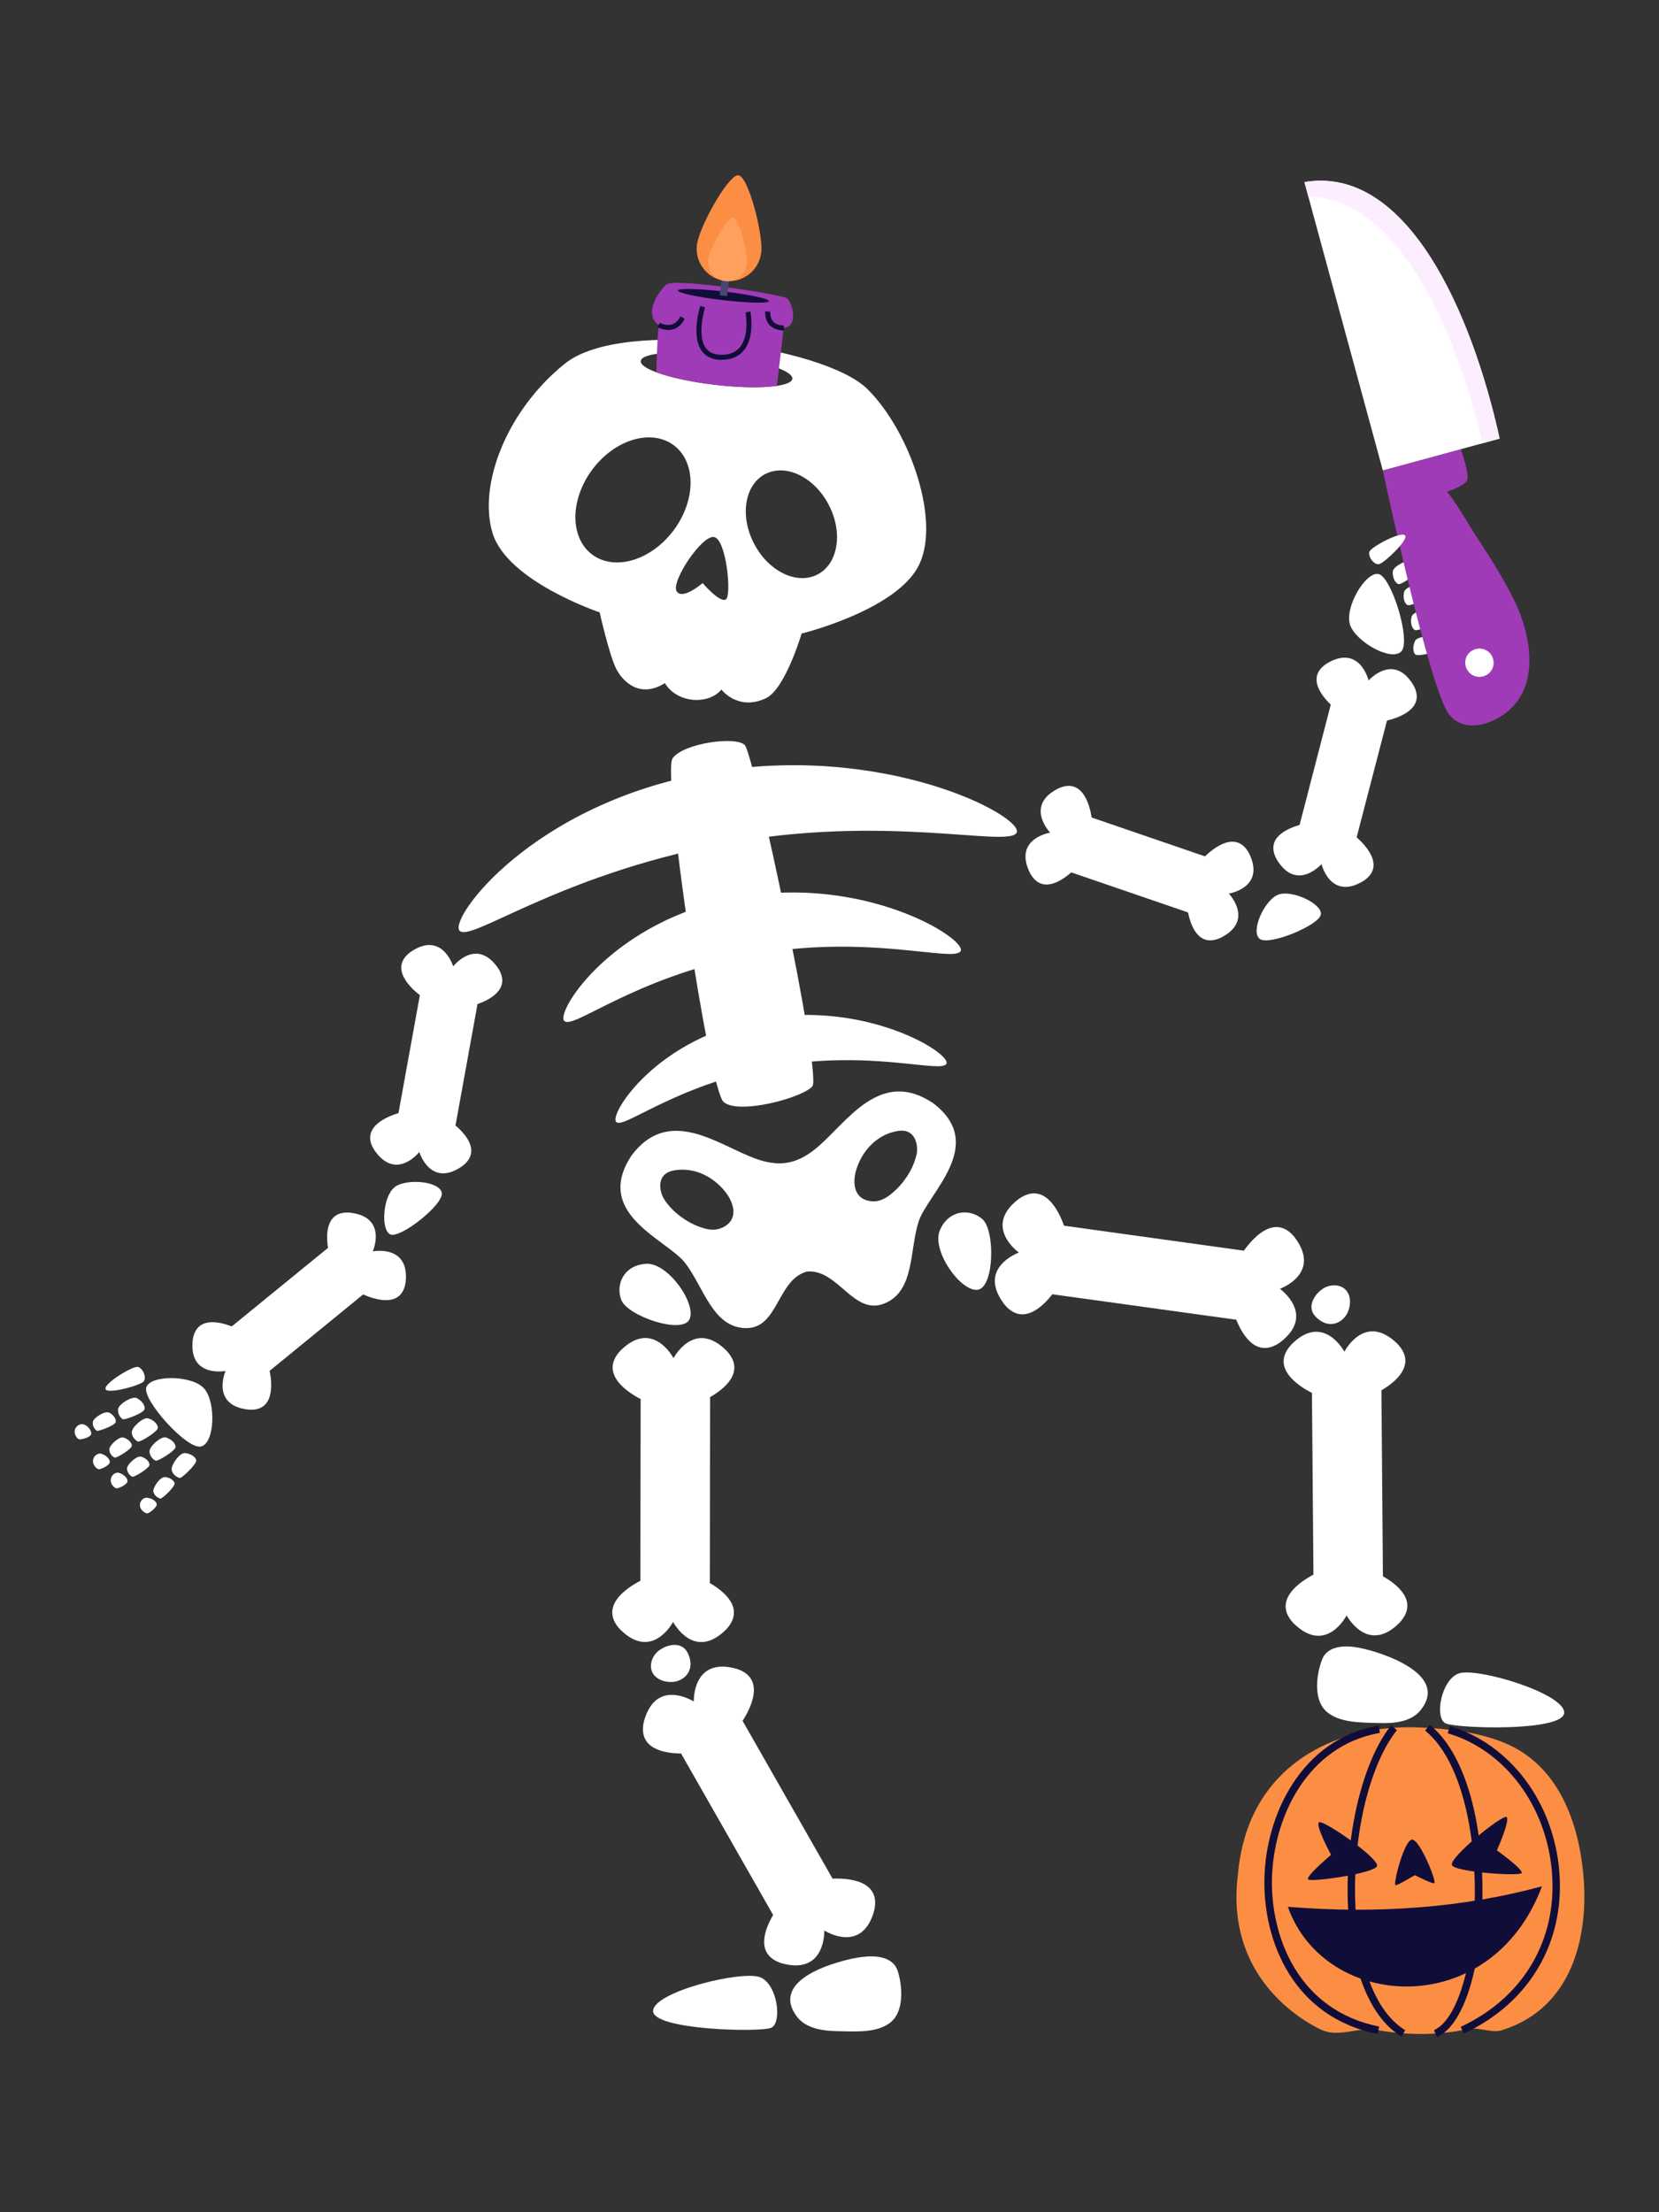 <?xml version="1.0" encoding="UTF-8" standalone="no"?>
<!-- Created with Inkscape (http://www.inkscape.org/) -->

<svg
   width="150"
   height="200"
   viewBox="0 0 150 200"
   version="1.1"
   id="svg1"
   inkscape:version="1.3.2 (091e20e, 2023-11-25, custom)"
   sodipodi:docname="6.svg"
   xmlns:inkscape="http://www.inkscape.org/namespaces/inkscape"
   xmlns:sodipodi="http://sodipodi.sourceforge.net/DTD/sodipodi-0.dtd"
   xmlns="http://www.w3.org/2000/svg"
   xmlns:svg="http://www.w3.org/2000/svg"
   xmlns:rdf="http://www.w3.org/1999/02/22-rdf-syntax-ns#"
   xmlns:cc="http://creativecommons.org/ns#"
   xmlns:dc="http://purl.org/dc/elements/1.1/">
  <rect x="0" y="0" width="150" height="200" fill="#333333" stroke="none"/>
  <sodipodi:namedview
     id="namedview1"
     pagecolor="#000000"
     bordercolor="#eeeeee"
     borderopacity="1"
     inkscape:showpageshadow="false"
     inkscape:pageopacity="0"
     inkscape:pagecheckerboard="false"
     inkscape:deskcolor="#121212"
     inkscape:document-units="px"
     showgrid="false"
     inkscape:zoom="1.3999704"
     inkscape:cx="62.144171"
     inkscape:cy="83.930346"
     inkscape:window-width="1360"
     inkscape:window-height="697"
     inkscape:window-x="-8"
     inkscape:window-y="-8"
     inkscape:window-maximized="1"
     inkscape:current-layer="layer1">
    <inkscape:grid
       id="grid1"
       units="px"
       originx="480"
       originy="270"
       spacingx="1"
       spacingy="1"
       empcolor="#0099e5"
       empopacity="0.698"
       color="#4d4d4d"
       opacity="0.698"
       empspacing="5"
       dotted="false"
       gridanglex="30"
       gridanglez="30"
       visible="false" />
  </sodipodi:namedview>
  <defs
     id="defs1" />
  <g
     inkscape:label="Capa 1"
     inkscape:groupmode="layer"
     id="layer1">
    <g
       id="g367"
       transform="matrix(0.9,0,0,0.9,-244.619,-228.922)">
      <g
         id="g358">
        <g
           id="g297">
          <path
             class="cls-1"
             d="m 339.37,330.53 c 1.08,-1.52 6.34,-2.25 7.25,-1.33 0.92,0.92 7.76,33.12 6.79,34.28 -0.98,1.16 -7.44,2.89 -8.92,1.57 -1.48,-1.32 -6.2,-33 -5.12,-34.52 z"
             id="path294"
             style="fill:#ffffff" />
          <path
             class="cls-1"
             d="m 317.97,347.86 c -1.12,-1.19 7.23,-12.75 24.94,-15.88 17.71,-3.13 31.7,4.38 31.03,6 -0.67,1.61 -13.29,-1.98 -29.76,1.19 -16.47,3.17 -25.09,9.87 -26.21,8.68 z"
             id="path295"
             style="fill:#ffffff" />
          <path
             class="cls-1"
             d="m 328.47,356.9 c -0.82,-0.98 4.95,-10.19 17.56,-12.42 12.61,-2.23 22.74,4.09 22.29,5.38 -0.45,1.29 -9.54,-1.83 -21.25,0.46 -11.72,2.28 -17.77,7.56 -18.59,6.58 z"
             id="path296"
             style="fill:#ffffff" />
          <path
             class="cls-1"
             d="m 333.69,367.05 c -0.68,-0.82 4.12,-8.49 14.63,-10.35 10.51,-1.85 18.95,3.41 18.57,4.49 -0.38,1.08 -7.95,-1.52 -17.71,0.38 -9.76,1.9 -14.81,6.3 -15.49,5.48 z"
             id="path297"
             style="fill:#ffffff" />
        </g>
        <path
           class="cls-1"
           d="m 365.46,365.12 c -4.86,-3.2 -8.04,1.18 -10.83,3.83 -2.54,2.49 -4.6,2.82 -7.6,1.53 -3.58,-1.49 -8.23,-4.84 -11.8,-0.03 -3.87,5.88 3.58,8.4 5.42,10.8 1.84,2.4 2.75,6.45 6.05,6.52 3.31,0.08 3.16,-4.89 6.17,-5.68 3.1,-0.29 4.66,4.43 7.74,3.22 3.08,-1.2 2.55,-5.31 3.46,-8.2 0.91,-2.89 7.04,-7.8 1.39,-12 z M 344.3,377.7 c -0.52,0.24 -1.14,0.22 -1.69,0.07 -0.6,-0.16 -1.2,-0.42 -1.76,-0.76 -0.91,-0.54 -1.73,-1.28 -2.28,-2.11 -0.52,-0.78 -0.73,-2.12 0.2,-2.7 0.3,-0.19 0.65,-0.27 1,-0.31 1.91,-0.23 3.69,0.69 4.87,2.16 0.97,1.21 1.38,2.88 -0.32,3.65 z m 19.55,-7.26 c -0.23,0.97 -0.75,1.94 -1.42,2.76 -0.42,0.51 -0.89,0.96 -1.4,1.32 -0.47,0.33 -1.04,0.56 -1.61,0.51 -1.86,-0.14 -2.05,-1.85 -1.55,-3.32 0.6,-1.78 1.96,-3.26 3.84,-3.69 0.34,-0.08 0.7,-0.12 1.04,-0.05 1.07,0.23 1.33,1.56 1.11,2.47 z"
           id="path298"
           style="fill:#ffffff" />
        <g
           id="g304">
          <path
             class="cls-1"
             d="m 343.11,413.37 0.03,-18.67 c 1.42,-0.82 3.61,-2.54 1.66,-4.65 -3.25,-3.26 -5.34,0.74 -5.34,0.74 0,0 -2.08,-4 -5.33,-0.76 -2.16,2.31 0.69,4.17 2.03,4.87 l -0.03,18.25 c -1.34,0.7 -4.19,2.55 -2.05,4.87 3.25,3.26 5.34,-0.74 5.34,-0.74 0,0 2.08,4 5.33,0.76 1.96,-2.11 -0.22,-3.84 -1.64,-4.66 z"
             id="path299"
             style="fill:#ffffff" />
          <path
             class="cls-1"
             d="m 340.22,430.5 9.25,16.22 c -0.83,1.41 -1.87,4 0.88,4.86 4.43,1.21 4.26,-3.3 4.26,-3.3 0,0 3.79,2.44 5.01,-1.99 0.72,-3.08 -2.67,-3.28 -4.18,-3.22 l -9.04,-15.85 c 0.82,-1.27 2.37,-4.3 -0.64,-5.24 -4.43,-1.21 -4.26,3.3 -4.26,3.3 0,0 -3.79,-2.44 -5.01,1.99 -0.66,2.8 2.1,3.22 3.74,3.23 z"
             id="path300"
             style="fill:#ffffff" />
          <path
             class="cls-1"
             d="m 341.06,386.9 c 0.76,-1.53 -2.14,-5.72 -4.34,-5.59 -2.2,0.12 -3.11,2.01 -2.51,3.62 0.6,1.61 6.09,3.5 6.85,1.97 z"
             id="path301"
             style="fill:#ffffff" />
          <path
             class="cls-1"
             d="m 337.92,420.22 c 0,0 -0.03,0.03 -0.05,0.04 -0.52,0.46 -0.81,1.2 -0.62,1.87 0.28,0.96 1.49,1.31 2.38,1.15 0.62,-0.12 1.19,-0.53 1.42,-1.12 0.24,-0.6 0.1,-1.29 -0.21,-1.85 -0.61,-1.1 -2.1,-0.78 -2.92,-0.09 z"
             id="path302"
             style="fill:#ffffff" />
          <path
             class="cls-1"
             d="m 356.3,451.39 c -2.9,0.79 -6.65,2.58 -4.45,5.53 0.9,1.22 2.66,1.45 4.06,1.47 1.66,0.03 4.12,0.25 5.47,-0.98 1.26,-1.15 1.08,-3.59 0.6,-5.08 -0.49,-1.49 -2.35,-1.56 -3.65,-1.38 -0.53,0.07 -1.24,0.21 -2.02,0.43 z"
             id="path303"
             style="fill:#ffffff" />
          <path
             class="cls-1"
             d="m 349.28,458.05 c 1.09,-0.48 0.67,-4.27 -1.06,-5.05 -1.73,-0.78 -10.71,1.4 -10.81,3.34 -0.1,1.94 10.78,2.19 11.87,1.71 z"
             id="path304"
             style="fill:#ffffff" />
        </g>
        <g
           id="g310">
          <path
             class="cls-1"
             d="m 396.02,386.93 -18.5,-2.56 c -1.01,1.29 -3.02,3.23 -4.84,0.99 -2.77,-3.67 1.48,-5.18 1.48,-5.18 0,0 -3.68,-2.61 -0.01,-5.39 2.59,-1.81 4.04,1.26 4.54,2.69 l 18.07,2.51 c 0.88,-1.23 3.11,-3.8 5.1,-1.35 2.77,3.67 -1.48,5.18 -1.48,5.18 0,0 3.68,2.61 0.01,5.39 -2.36,1.65 -3.77,-0.75 -4.39,-2.27 z"
             id="path305"
             style="fill:#ffffff" />
          <path
             class="cls-1"
             d="m 410.58,394.03 0.15,18.67 c 1.43,0.81 3.63,2.52 1.69,4.64 -3.22,3.28 -5.34,-0.71 -5.34,-0.71 0,0 -2.05,4.02 -5.33,0.79 -2.17,-2.3 0.66,-4.18 2,-4.89 l -0.15,-18.25 c -1.35,-0.69 -4.21,-2.52 -2.08,-4.85 3.22,-3.28 5.34,0.71 5.34,0.71 0,0 2.05,-4.02 5.33,-0.79 1.98,2.09 -0.2,3.84 -1.61,4.67 z"
             id="path306"
             style="fill:#ffffff" />
          <path
             class="cls-1"
             d="m 370,383.92 c -1.7,0.2 -4.65,-3.96 -3.78,-5.98 0.86,-2.02 2.95,-2.24 4.26,-1.13 1.31,1.11 1.22,6.91 -0.48,7.11 z"
             id="path307"
             style="fill:#ffffff" />
          <path
             class="cls-1"
             d="m 404.79,383.75 c 0,0 0.04,-0.02 0.06,-0.03 0.61,-0.33 1.41,-0.36 1.96,0.05 0.81,0.59 0.73,1.84 0.27,2.63 -0.32,0.54 -0.9,0.94 -1.53,0.96 -0.64,0.02 -1.24,-0.34 -1.66,-0.83 -0.82,-0.95 -0.01,-2.24 0.91,-2.78 z"
             id="path308"
             style="fill:#ffffff" />
          <path
             class="cls-1"
             d="m 410.33,420.42 c 2.86,0.95 6.5,2.93 4.15,5.77 -0.97,1.17 -2.73,1.3 -4.13,1.25 -1.66,-0.05 -4.13,0.03 -5.41,-1.27 -1.2,-1.22 -0.89,-3.65 -0.32,-5.11 0.56,-1.46 2.43,-1.43 3.71,-1.18 0.52,0.1 1.23,0.28 1.99,0.53 z"
             id="path309"
             style="fill:#ffffff" />
          <path
             class="cls-1"
             d="m 416.99,427.45 c -1.06,-0.54 -0.44,-4.3 1.33,-4.98 1.77,-0.68 10.62,1.98 10.62,3.92 0,1.94 -10.88,1.61 -11.94,1.07 z"
             id="path310"
             style="fill:#ffffff" />
        </g>
        <g
           id="g332">
          <path
             class="cls-1"
             d="m 391.14,346.01 -11.72,-4.02 c -1.03,0.91 -3,2.19 -4.15,0.06 -1.71,-3.46 2.03,-4.05 2.03,-4.05 0,0 -2.62,-2.74 0.84,-4.45 2.42,-1.09 3.13,1.68 3.33,2.93 l 11.38,3.9 c 0.92,-0.88 3.16,-2.65 4.43,-0.31 1.71,3.46 -2.03,4.05 -2.03,4.05 0,0 2.62,2.74 -0.84,4.45 -2.21,0.99 -2.99,-1.22 -3.26,-2.57 z"
             id="path311"
             style="fill:#ffffff" />
          <path
             class="cls-1"
             d="m 402.36,337.22 3.13,-12.08 c -0.99,-0.96 -2.43,-2.81 -0.4,-4.13 3.31,-1.99 4.2,1.7 4.2,1.7 0,0 2.51,-2.84 4.5,0.47 1.29,2.33 -1.42,3.26 -2.65,3.56 l -3.05,11.73 c 0.95,0.84 2.9,2.93 0.67,4.39 -3.31,1.99 -4.2,-1.7 -4.2,-1.7 0,0 -2.51,2.84 -4.5,-0.47 -1.17,-2.12 0.97,-3.08 2.29,-3.46 z"
             id="path312"
             style="fill:#ffffff" />
          <path
             class="cls-1"
             d="m 400.16,344.25 c -1.36,0.58 -2.74,3.66 -1.82,4.41 0.92,0.75 6.05,-1.38 6.16,-2.46 0.11,-1.08 -2.98,-2.53 -4.34,-1.95 z"
             id="path313"
             style="fill:#ffffff" />
          <g
             id="g331">
            <path
               class="cls-1"
               d="m 407.41,317.08 c 0.55,1.72 4.13,3.76 5.16,2.72 1.02,-1.04 -0.98,-7.51 -2.28,-7.78 -1.3,-0.26 -3.42,3.34 -2.87,5.06 z"
               id="path314"
               style="fill:#ffffff" />
            <path
               class="cls-1"
               d="m 411.72,311.77 c -0.04,0.51 0.18,1.09 0.53,1.25 0.36,0.15 1.99,-1.15 2.01,-1.36 0.02,-0.21 -0.19,-0.77 -0.66,-0.94 -0.47,-0.17 -1.84,0.54 -1.88,1.05 z"
               id="path315"
               style="fill:#ffffff" />
            <path
               class="cls-1"
               d="m 414.4,310.13 c -0.04,0.44 0.15,0.94 0.46,1.07 0.31,0.13 1.71,-0.99 1.73,-1.17 0.02,-0.19 -0.17,-0.66 -0.57,-0.8 -0.4,-0.15 -1.58,0.47 -1.62,0.9 z"
               id="path316"
               style="fill:#ffffff" />
            <path
               class="cls-1"
               d="m 416.71,308.63 c -0.04,0.44 0.15,0.94 0.46,1.07 0.31,0.13 1.07,-0.62 1.09,-0.81 0.02,-0.19 -0.17,-0.66 -0.57,-0.8 -0.4,-0.15 -0.94,0.1 -0.98,0.54 z"
               id="path317"
               style="fill:#ffffff" />
            <path
               class="cls-1"
               d="m 412.87,313.8 c -0.14,0.49 -0.03,1.11 0.3,1.32 0.32,0.22 2.17,-0.77 2.22,-0.98 0.06,-0.21 -0.05,-0.79 -0.48,-1.04 -0.43,-0.25 -1.9,0.2 -2.04,0.69 z"
               id="path318"
               style="fill:#ffffff" />
            <path
               class="cls-1"
               d="m 415.8,312.66 c -0.12,0.43 -0.02,0.95 0.26,1.14 0.28,0.19 1.86,-0.66 1.91,-0.84 0.05,-0.18 -0.05,-0.68 -0.41,-0.89 -0.36,-0.21 -1.64,0.17 -1.76,0.6 z"
               id="path319"
               style="fill:#ffffff" />
            <path
               class="cls-1"
               d="m 418.34,311.61 c -0.12,0.43 -0.02,0.95 0.26,1.14 0.28,0.19 1.16,-0.41 1.21,-0.6 0.05,-0.18 -0.05,-0.68 -0.41,-0.89 -0.36,-0.21 -0.94,-0.07 -1.06,0.35 z"
               id="path320"
               style="fill:#ffffff" />
            <path
               class="cls-1"
               d="m 413.61,316.31 c -0.14,0.49 -0.02,1.11 0.3,1.32 0.32,0.22 2.17,-0.77 2.22,-0.98 0.06,-0.21 -0.05,-0.79 -0.48,-1.04 -0.43,-0.25 -1.9,0.2 -2.04,0.69 z"
               id="path321"
               style="fill:#ffffff" />
            <path
               class="cls-1"
               d="m 416.54,315.18 c -0.12,0.43 -0.02,0.95 0.26,1.14 0.28,0.19 1.86,-0.66 1.91,-0.84 0.05,-0.18 -0.05,-0.68 -0.41,-0.89 -0.36,-0.21 -1.64,0.17 -1.76,0.6 z"
               id="path322"
               style="fill:#ffffff" />
            <path
               class="cls-1"
               d="m 419.08,314.13 c -0.12,0.43 -0.02,0.95 0.26,1.14 0.28,0.19 1.16,-0.41 1.21,-0.6 0.05,-0.18 -0.05,-0.68 -0.41,-0.89 -0.37,-0.22 -0.94,-0.07 -1.06,0.35 z"
               id="path323"
               style="fill:#ffffff" />
            <path
               class="cls-1"
               d="m 413.97,318.73 c -0.24,0.45 -0.26,1.08 0,1.36 0.27,0.28 2.28,-0.28 2.38,-0.48 0.1,-0.19 0.12,-0.78 -0.25,-1.12 -0.36,-0.34 -1.9,-0.22 -2.14,0.24 z"
               id="path324"
               style="fill:#ffffff" />
            <path
               class="cls-1"
               d="m 417.08,318.26 c -0.21,0.39 -0.23,0.92 0,1.17 0.23,0.24 1.96,-0.24 2.05,-0.41 0.09,-0.17 0.1,-0.67 -0.21,-0.96 -0.31,-0.29 -1.64,-0.19 -1.84,0.2 z"
               id="path325"
               style="fill:#ffffff" />
            <path
               class="cls-1"
               d="m 419.79,317.78 c -0.21,0.39 -0.23,0.93 0,1.17 0.23,0.24 1.23,-0.15 1.31,-0.32 0.08,-0.17 0.1,-0.67 -0.21,-0.96 -0.31,-0.29 -0.9,-0.28 -1.11,0.11 z"
               id="path326"
               style="fill:#ffffff" />
            <g
               id="g330">
              <path
                 class="cls-2"
                 d="m 410.72,301.61 c 0,0 4.66,21.98 6.67,24.53 1.24,1.57 3.34,1.22 4.89,0.35 4.4,-2.45 3.49,-8.08 1.61,-11.89 -1.15,-2.32 -2.59,-4.54 -4,-6.71 -0.18,-0.28 -2.53,-4.2 -2.76,-4.12 0,0 1.64,-0.56 2.02,-1.08 0.38,-0.52 -0.6,-3.21 -0.6,-3.21 l -7.82,2.13 z"
                 id="path327"
                 style="fill:#9f3bb7" />
              <path
                 class="cls-1"
                 d="m 410.72,301.61 -7.88,-28.96 c 10.38,-1.72 16.86,13.27 19.61,25.77 z"
                 id="path328"
                 style="fill:#ffffff" />
              <path
                 class="cls-5"
                 d="m 403.24,274.08 c 9.01,0.23 14.8,13.31 17.5,24.8 l 1.72,-0.47 c -2.75,-12.5 -9.23,-27.49 -19.61,-25.77 z"
                 id="path329"
                 style="fill:#fceeff" />
              <path
                 class="cls-1"
                 d="m 420.06,319.56 c 0.76,-0.21 1.54,0.24 1.74,1 0.21,0.76 -0.24,1.54 -1,1.74 -0.76,0.21 -1.54,-0.24 -1.75,-1 -0.21,-0.76 0.24,-1.54 1,-1.74 z"
                 id="path330"
                 style="fill:#ffffff" />
            </g>
            <path
               class="cls-1"
               d="m 409.37,309.79 c -0.14,0.51 0.45,1.31 0.96,1.24 0.5,-0.08 3.02,-2.46 2.62,-2.89 -0.4,-0.44 -3.43,1.15 -3.58,1.65 z"
               id="path331"
               style="fill:#ffffff" />
          </g>
        </g>
        <g
           id="g349">
          <path
             class="cls-1"
             d="m 317.56,367.41 2.21,-12.19 c 1.3,-0.46 3.37,-1.55 2.08,-3.59 -2.19,-3.19 -4.52,-0.2 -4.52,-0.2 0,0 -1.11,-3.63 -4.29,-1.44 -2.13,1.58 -0.07,3.55 0.94,4.34 l -2.15,11.84 c -1.22,0.37 -3.86,1.47 -2.43,3.71 2.19,3.19 4.52,0.2 4.52,0.2 0,0 1.11,3.63 4.29,1.44 1.95,-1.44 0.4,-3.21 -0.65,-4.1 z"
             id="path332"
             style="fill:#ffffff" />
          <path
             class="cls-1"
             d="m 304.75,379.71 -9.67,7.89 c -1.28,-0.5 -3.57,-1.03 -3.92,1.36 -0.42,3.84 3.3,3.11 3.3,3.11 0,0 -1.53,3.47 2.31,3.89 2.65,0.2 2.37,-2.65 2.12,-3.9 l 9.39,-7.67 c 1.16,0.51 3.88,1.41 4.27,-1.22 0.42,-3.84 -3.3,-3.11 -3.3,-3.11 0,0 1.53,-3.47 -2.31,-3.89 -2.41,-0.18 -2.4,2.17 -2.19,3.53 z"
             id="path333"
             style="fill:#ffffff" />
          <path
             class="cls-1"
             d="m 311.44,373.61 c 1.17,-0.9 4.53,-0.61 4.74,0.57 0.21,1.17 -4.16,4.61 -5.16,4.18 -1,-0.43 -0.75,-3.84 0.42,-4.74 z"
             id="path334"
             style="fill:#ffffff" />
          <g
             id="g348">
            <path
               class="cls-1"
               d="m 292.31,393.84 c 1.19,1.36 1.09,5.48 -0.32,5.82 -1.41,0.34 -5.94,-4.71 -5.49,-5.96 0.45,-1.25 4.62,-1.22 5.81,0.14 z"
               id="path335"
               style="fill:#ffffff" />
            <path
               class="cls-1"
               d="m 285.66,391.67 c 0.51,0.14 0.89,1.07 0.57,1.46 -0.32,0.39 -3.66,1.32 -3.83,0.76 -0.17,-0.57 2.75,-2.35 3.26,-2.22 z"
               id="path336"
               style="fill:#ffffff" />
            <path
               class="cls-1"
               d="m 285.54,394.8 c 0.46,0.23 0.85,0.71 0.79,1.1 -0.06,0.39 -2.01,1.12 -2.2,1.02 -0.2,-0.1 -0.56,-0.56 -0.46,-1.05 0.1,-0.49 1.41,-1.3 1.87,-1.07 z"
               id="path337"
               style="fill:#ffffff" />
            <path
               class="cls-1"
               d="m 282.75,396.25 c 0.4,0.19 0.73,0.61 0.68,0.95 -0.04,0.33 -1.73,0.96 -1.9,0.88 -0.17,-0.08 -0.48,-0.48 -0.4,-0.9 0.08,-0.42 1.21,-1.12 1.61,-0.92 z"
               id="path338"
               style="fill:#ffffff" />
            <path
               class="cls-1"
               d="m 280.28,397.46 c 0.4,0.19 0.73,0.61 0.68,0.95 -0.05,0.34 -1.08,0.6 -1.25,0.52 -0.17,-0.08 -0.48,-0.48 -0.4,-0.9 0.08,-0.42 0.57,-0.75 0.96,-0.56 z"
               id="path339"
               style="fill:#ffffff" />
            <path
               class="cls-1"
               d="m 286.68,396.83 c 0.49,0.14 0.96,0.55 0.98,0.94 0.02,0.39 -1.77,1.46 -1.98,1.4 -0.21,-0.06 -0.65,-0.45 -0.64,-0.95 0,-0.5 1.15,-1.53 1.64,-1.39 z"
               id="path340"
               style="fill:#ffffff" />
            <path
               class="cls-1"
               d="m 284.2,398.76 c 0.42,0.12 0.83,0.47 0.84,0.81 0.02,0.34 -1.52,1.26 -1.71,1.21 -0.18,-0.05 -0.56,-0.39 -0.55,-0.82 0,-0.43 0.99,-1.32 1.41,-1.2 z"
               id="path341"
               style="fill:#ffffff" />
            <path
               class="cls-1"
               d="m 281.99,400.4 c 0.42,0.12 0.83,0.47 0.84,0.81 0.02,0.34 -0.95,0.79 -1.14,0.73 -0.18,-0.05 -0.56,-0.39 -0.55,-0.82 0,-0.43 0.42,-0.84 0.85,-0.73 z"
               id="path342"
               style="fill:#ffffff" />
            <path
               class="cls-1"
               d="m 288.46,398.75 c 0.49,0.14 0.96,0.55 0.98,0.94 0.02,0.39 -1.77,1.46 -1.98,1.4 -0.21,-0.06 -0.65,-0.45 -0.64,-0.95 0,-0.5 1.15,-1.53 1.65,-1.39 z"
               id="path343"
               style="fill:#ffffff" />
            <path
               class="cls-1"
               d="m 285.98,400.68 c 0.42,0.12 0.83,0.47 0.84,0.81 0.01,0.34 -1.52,1.26 -1.71,1.21 -0.18,-0.05 -0.56,-0.39 -0.55,-0.82 0,-0.43 0.99,-1.32 1.41,-1.2 z"
               id="path344"
               style="fill:#ffffff" />
            <path
               class="cls-1"
               d="m 283.77,402.32 c 0.42,0.12 0.83,0.47 0.84,0.81 0.02,0.34 -0.95,0.79 -1.14,0.73 -0.19,-0.06 -0.56,-0.39 -0.55,-0.82 0,-0.43 0.42,-0.84 0.85,-0.73 z"
               id="path345"
               style="fill:#ffffff" />
            <path
               class="cls-1"
               d="m 290.35,400.32 c 0.51,0.03 1.06,0.33 1.16,0.7 0.1,0.38 -1.42,1.81 -1.63,1.8 -0.22,-0.01 -0.73,-0.3 -0.83,-0.79 -0.1,-0.49 0.79,-1.74 1.31,-1.71 z"
               id="path346"
               style="fill:#ffffff" />
            <path
               class="cls-1"
               d="m 288.34,402.73 c 0.44,0.02 0.91,0.28 1,0.61 0.09,0.32 -1.22,1.56 -1.41,1.55 -0.19,-0.01 -0.63,-0.26 -0.72,-0.68 -0.09,-0.42 0.68,-1.5 1.12,-1.47 z"
               id="path347"
               style="fill:#ffffff" />
            <path
               class="cls-1"
               d="m 286.54,404.81 c 0.44,0.02 0.91,0.28 1,0.61 0.09,0.32 -0.76,0.97 -0.95,0.96 -0.19,-0.01 -0.63,-0.26 -0.72,-0.68 -0.09,-0.42 0.23,-0.91 0.67,-0.89 z"
               id="path348"
               style="fill:#ffffff" />
          </g>
        </g>
        <g
           id="g357">
          <path
             class="cls-1"
             d="m 358.93,293.43 c -4.37,-4.32 -24.52,-7.23 -30.36,-2.56 -5.84,4.67 -8.76,12.16 -7.29,17.03 1.47,4.86 10.76,7.97 10.76,7.97 0,0 0.98,4.34 1.66,5.66 0.67,1.32 2.41,3.02 4.89,1.45 1.33,2.14 4.51,2.13 5.68,0.64 0,0 1.65,2.2 4.47,0.88 1.95,-0.92 3.59,-6.5 3.59,-6.5 0,0 9.14,-2.24 11.63,-6.58 2.5,-4.34 -0.65,-13.65 -5.01,-17.97 z m -19.45,14.19 c -2.26,3.03 -5.92,4.13 -8.18,2.45 -2.26,-1.68 -2.26,-5.5 0,-8.54 2.26,-3.03 5.92,-4.13 8.18,-2.45 2.26,1.68 2.26,5.5 0,8.54 z m 5.24,6.95 c -0.61,0.38 -2.33,-1.64 -2.33,-1.64 0,0 -2.06,1.77 -2.62,0.81 -0.56,-0.96 2.49,-5.59 3.74,-5.44 1.25,0.15 1.82,5.88 1.21,6.27 z m -1.11,-21.56 c -4.21,-0.49 -7.54,-1.56 -7.44,-2.39 0.1,-0.83 3.59,-1.1 7.79,-0.6 4.2,0.5 7.54,1.56 7.44,2.39 -0.1,0.83 -3.59,1.1 -7.79,0.6 z m 10.33,19.05 c -2.07,1.08 -4.93,-0.29 -6.38,-3.08 -1.46,-2.78 -0.96,-5.92 1.11,-7 2.07,-1.08 4.93,0.29 6.38,3.08 1.46,2.78 0.96,5.92 -1.11,7 z"
             id="path349"
             style="fill:#ffffff" />
          <g
             id="g356">
            <path
               class="cls-2"
               d="m 337.73,291.75 c 0,0 0.05,-2.43 0.23,-4.74 -1.72,-1.27 0.4,-3.79 0.8,-4.09 0.87,-0.66 11.73,1.04 12.12,1.42 0.57,0.56 1.15,2.77 -0.35,2.97 l -0.68,5.8 c -3.24,0.47 -8.87,-0.22 -12.12,-1.36 z"
               id="path350"
               style="fill:#9f3bb7" />
            <path
               class="cls-4"
               d="m 338.92,287.5 c -0.58,0 -1.05,-0.26 -1.08,-0.28 l 0.25,-0.43 c 0,0 0.62,0.34 1.21,0.16 0.35,-0.11 0.63,-0.38 0.84,-0.8 l 0.45,0.22 c -0.27,0.55 -0.66,0.91 -1.14,1.06 -0.18,0.05 -0.35,0.08 -0.52,0.08 z"
               id="path351"
               style="fill:#110d39" />
            <path
               class="cls-4"
               d="m 350.53,287.56 c -0.64,-0.02 -1.13,-0.22 -1.46,-0.6 -0.48,-0.56 -0.39,-1.31 -0.39,-1.34 l 0.5,0.06 c 0,0 -0.06,0.56 0.28,0.96 0.23,0.26 0.59,0.41 1.09,0.42 v 0.5 z"
               id="path352"
               style="fill:#110d39" />
            <path
               class="cls-4"
               d="m 344.3,290.51 c -0.89,0 -1.56,-0.3 -1.99,-0.89 -1.11,-1.51 -0.2,-4.41 -0.16,-4.53 l 0.48,0.15 c 0,0 -0.87,2.77 0.08,4.08 0.34,0.46 0.85,0.68 1.58,0.68 v 0 c 0.81,0 1.43,-0.26 1.85,-0.77 0.99,-1.21 0.56,-3.47 0.55,-3.49 l 0.49,-0.1 c 0.02,0.1 0.49,2.51 -0.65,3.91 -0.51,0.63 -1.26,0.95 -2.23,0.95 h -0.01 z"
               id="path353"
               style="fill:#110d39" />
            <path
               class="cls-4"
               d="m 349.05,284.61 c -0.03,0.24 -2.1,0.19 -4.62,-0.1 -2.52,-0.3 -4.55,-0.73 -4.52,-0.97 0.03,-0.24 2.1,-0.19 4.62,0.1 2.52,0.3 4.55,0.73 4.52,0.97 z"
               id="path354"
               style="fill:#110d39" />
            <rect
               class="cls-6"
               x="343.44"
               y="282.53"
               width="2.36"
               height="0.75"
               transform="rotate(-83.34,344.612,282.904)"
               id="rect354"
               style="fill:#474675" />
            <path
               class="cls-7"
               d="m 348.27,279.73 c -0.21,1.79 -1.83,3.06 -3.61,2.85 -1.79,-0.21 -3.06,-1.83 -2.85,-3.61 0.21,-1.79 3.06,-6.88 4.1,-7.01 1.04,-0.13 2.58,5.99 2.37,7.77 z"
               id="path355"
               style="fill:#fc8e44" />
            <path
               class="cls-3"
               d="m 346.82,280.88 c -0.13,1.07 -1.09,1.83 -2.16,1.71 -1.07,-0.13 -1.83,-1.09 -1.71,-2.16 0.12,-1.07 1.83,-4.11 2.45,-4.2 0.62,-0.08 1.54,3.58 1.42,4.65 z"
               id="path356"
               style="fill:#ffa05f" />
          </g>
        </g>
      </g>
      <g
         id="g366">
        <path
           class="cls-7"
           d="m 410.27,458.3 c 2.98,0.53 6.09,0.51 9.01,-0.12 1.1,-0.24 2.48,0.49 3.51,0.08 7.02,-2.25 8.54,-9.43 8.11,-15.15 -0.42,-5.56 -2.48,-11.45 -8.02,-13.7 -2.61,-1.06 -5.53,-1.39 -8.32,-1.52 -7.61,-0.37 -15.04,2.91 -17.55,10.53 -0.46,1.41 -0.74,2.88 -0.86,4.36 -1.17,9.65 5.64,14.12 8.25,15.41 1.91,0.95 3.7,-0.28 5.87,0.1 z"
           id="path358"
           style="fill:#fc8e44" />
        <path
           class="cls-4"
           d="m 410.19,458.67 c -8.52,-1.7 -11.45,-9.37 -11.37,-15.42 0.08,-6.55 3.71,-14.21 11.48,-15.56 l 0.13,0.74 c -7.34,1.27 -10.77,8.58 -10.85,14.83 -0.07,5.76 2.7,13.06 10.77,14.67 l -0.15,0.74 z"
           id="path359"
           style="fill:#110d39" />
        <path
           class="cls-4"
           d="m 418.86,458.64 -0.32,-0.68 c 6.25,-2.9 9.69,-8.67 9.18,-15.42 -0.5,-6.72 -4.71,-12.38 -10.48,-14.07 l 0.21,-0.72 c 6.06,1.78 10.49,7.7 11.01,14.73 0.53,7.08 -3.07,13.12 -9.62,16.16 z"
           id="path360"
           style="fill:#110d39" />
        <path
           class="cls-4"
           d="m 412.57,458.93 c -3.09,-1.92 -4.4,-6.09 -4.94,-9.25 -1.34,-7.74 0.42,-17.61 3.92,-22 l 0.59,0.47 c -3.39,4.25 -5.08,13.85 -3.77,21.41 0.52,3.01 1.74,6.97 4.6,8.74 l -0.39,0.64 z"
           id="path361"
           style="fill:#110d39" />
        <path
           class="cls-4"
           d="m 416.16,458.98 -0.3,-0.69 c 1.74,-0.77 3.15,-4.07 3.78,-8.82 1.01,-7.66 -0.28,-17.72 -4.67,-21.27 l 0.47,-0.58 c 4.65,3.76 6.01,13.89 4.95,21.95 -0.67,5.09 -2.21,8.51 -4.22,9.41 z"
           id="path362"
           style="fill:#110d39" />
        <path
           class="cls-4"
           d="m 401.18,445.9 c 3.69,10.46 20.43,11.57 25.53,-2.06 -7.9,2.15 -16.42,2.8 -25.53,2.06 z"
           id="path363"
           style="fill:#110d39" />
        <path
           class="cls-4"
           d="m 404.29,437.42 c 0.33,-0.38 6.2,3.69 5.84,4.41 -0.35,0.72 -6.69,1.64 -6.92,1.31 -0.23,-0.32 2.31,-2.46 2.31,-2.46 0,0 -1.56,-2.88 -1.23,-3.26 z"
           id="path364"
           style="fill:#110d39" />
        <path
           class="cls-4"
           d="m 423.16,436.89 c -0.36,-0.35 -5.9,4.15 -5.49,4.84 0.4,0.69 6.79,1.12 7,0.78 0.21,-0.34 -2.49,-2.28 -2.49,-2.28 0,0 1.34,-2.99 0.98,-3.35 z"
           id="path365"
           style="fill:#110d39" />
        <path
           class="cls-4"
           d="m 413.62,439.16 c -0.77,0.14 -1.87,4.4 -1.63,4.57 0.12,0.08 1.95,-1.01 1.95,-1.01 0,0 1.9,0.98 1.97,0.79 0.15,-0.36 -1.53,-4.5 -2.3,-4.36 z"
           id="path366"
           style="fill:#110d39" />
      </g>
    </g>
  </g>
</svg>
